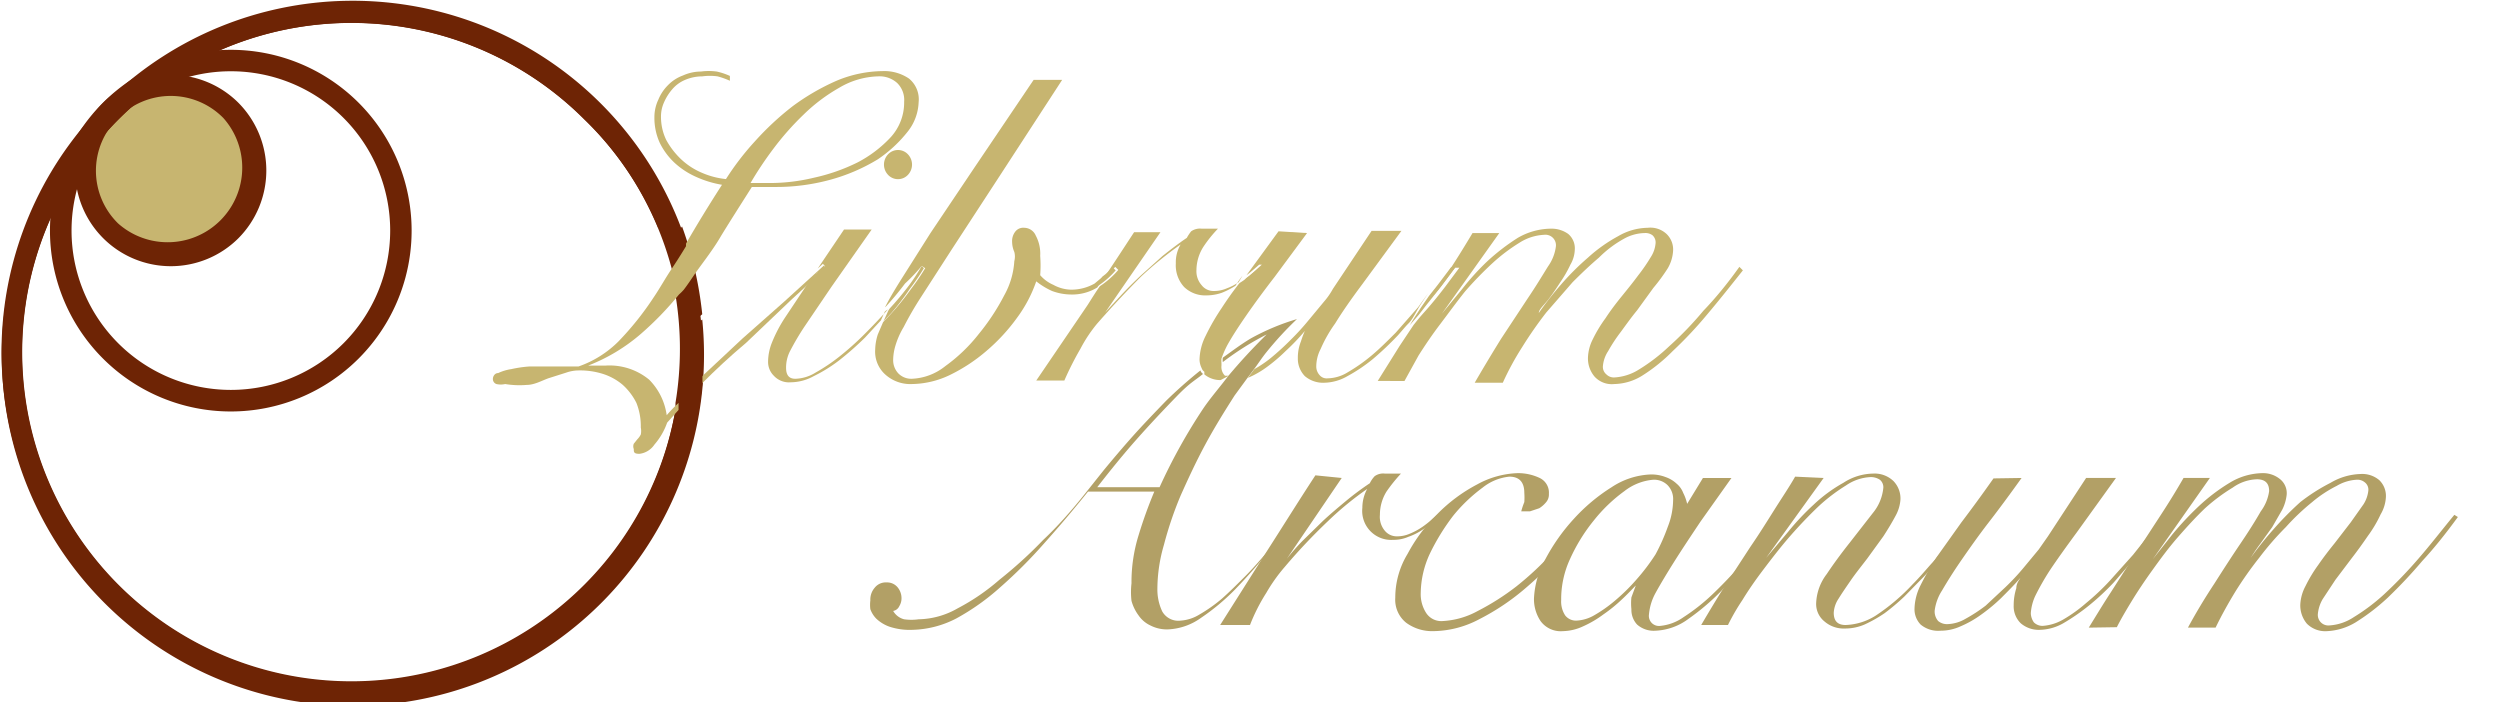 <svg id="Layer_1" data-name="Layer 1" xmlns="http://www.w3.org/2000/svg" viewBox="0 0 56.96 16"><defs><style>.cls-1{fill:#c7b570;}.cls-2{fill:#6e2405;}.cls-3{fill:#b2a066;}.cls-4{fill:none;}</style></defs><title>logo</title><circle class="cls-1" cx="3.89" cy="3.89" r="1.94"/><path class="cls-2" d="M5.43,5.43a2.18,2.18,0,1,1,0-3.09A2.19,2.19,0,0,1,5.43,5.43ZM2.69,2.69a1.68,1.68,0,0,0,0,2.4,1.7,1.7,0,0,0,2.4-2.4A1.68,1.68,0,0,0,2.69,2.69Z"/><path class="cls-2" d="M8.17,8.17a4.12,4.12,0,1,1,0-5.83A4.12,4.12,0,0,1,8.17,8.17ZM2.69,2.69a3.63,3.63,0,1,0,5.14,0A3.63,3.63,0,0,0,2.69,2.69Z"/><path class="cls-2" d="M16,7.16a8.34,8.34,0,0,0-.46-2c-.12.16-.22.33-.35.49a7.32,7.32,0,0,1,.35,1.9.46.46,0,0,1,.07-.07Z"/><path class="cls-2" d="M15.5,7.72a7.5,7.5,0,1,1-2.19-5A7.28,7.28,0,0,1,15,5.2c.1-.15.19-.28.28-.44l0,0a7.94,7.94,0,0,0-1.62-2.37A8,8,0,1,0,16,7.28C15.81,7.42,15.64,7.57,15.5,7.72Z"/><path class="cls-3" d="M30.57,10.89l-1.25,1.84,0,0a5.24,5.24,0,0,1,.35-.4l.46-.45c.17-.16.35-.31.53-.46s.37-.29.55-.41a.64.64,0,0,1,.11-.16.33.33,0,0,1,.23-.06h.37a3.68,3.68,0,0,0-.33.41,1,1,0,0,0-.15.53.49.49,0,0,0,.11.36.35.35,0,0,0,.28.13.72.72,0,0,0,.29-.06,1.51,1.51,0,0,0,.28-.15,2.23,2.23,0,0,0,.24-.19l.21-.17.06,0-.23.21a1.94,1.94,0,0,1-.27.21,1.37,1.37,0,0,1-.32.16.84.84,0,0,1-.35.07.66.66,0,0,1-.7-.73.89.89,0,0,1,.11-.43l0,0a7.2,7.2,0,0,0-.89.73,13.18,13.18,0,0,0-1,1.06,3.82,3.82,0,0,0-.41.58,4.17,4.17,0,0,0-.37.73H27.8l1.07-1.69c.36-.56.72-1.14,1.1-1.72Z"/><path class="cls-3" d="M36.18,11.81a5.32,5.32,0,0,1-.6.79,8.65,8.65,0,0,1-.81.79,5.29,5.29,0,0,1-1.07.72,2.28,2.28,0,0,1-1.05.27,1,1,0,0,1-.61-.19.67.67,0,0,1-.25-.57,1.92,1.92,0,0,1,.28-1,3.73,3.73,0,0,1,.68-.91,3.64,3.64,0,0,1,.9-.67,2.05,2.05,0,0,1,.93-.26,1.15,1.15,0,0,1,.5.11.37.37,0,0,1,.21.36.27.27,0,0,1-.07.2.64.64,0,0,1-.15.13l-.21.07-.2,0a1.72,1.72,0,0,1,.07-.21,1.49,1.49,0,0,0,0-.21c0-.24-.11-.37-.34-.37a1.16,1.16,0,0,0-.61.25,3.65,3.65,0,0,0-.67.64,5,5,0,0,0-.53.86,2.18,2.18,0,0,0-.21.9.79.79,0,0,0,.12.45.41.41,0,0,0,.38.19,1.86,1.86,0,0,0,.8-.23,5.64,5.64,0,0,0,.88-.56,7,7,0,0,0,.85-.8,5.75,5.75,0,0,0,.69-.88Z"/><path class="cls-3" d="M38.8,10.89h.65l-.71,1c-.22.33-.42.63-.59.9s-.32.52-.43.72a1.24,1.24,0,0,0-.15.49.23.23,0,0,0,.26.26,1.1,1.1,0,0,0,.53-.2,4.5,4.5,0,0,0,.7-.56,10.6,10.6,0,0,0,.77-.83c.27-.32.52-.66.76-1l.06,0q-.27.4-.63.87a9.43,9.43,0,0,1-.76.88,5.31,5.31,0,0,1-.79.68,1.35,1.35,0,0,1-.75.27.57.57,0,0,1-.42-.14.49.49,0,0,1-.13-.35,1.26,1.26,0,0,1,0-.27l.1-.27h0c-.09.09-.19.2-.32.32a3.47,3.47,0,0,1-.42.34,2.4,2.4,0,0,1-.46.27,1.14,1.14,0,0,1-.46.11.57.57,0,0,1-.51-.23.9.9,0,0,1-.15-.51,2,2,0,0,1,.26-.9,4.4,4.4,0,0,1,.65-.92,4.11,4.11,0,0,1,.86-.72,1.73,1.73,0,0,1,.89-.29.9.9,0,0,1,.34.06.7.7,0,0,1,.25.15.51.51,0,0,1,.15.21,1.06,1.06,0,0,1,.09.25h0Zm-3.23,2.78a.58.58,0,0,0,.09.35.31.31,0,0,0,.26.12.89.89,0,0,0,.4-.12,3.12,3.12,0,0,0,.47-.33,4.41,4.41,0,0,0,.49-.48,4.67,4.67,0,0,0,.44-.58A4.5,4.5,0,0,0,38,12a1.69,1.69,0,0,0,.12-.6.45.45,0,0,0-.13-.35.44.44,0,0,0-.32-.12,1.24,1.24,0,0,0-.66.26,3.54,3.54,0,0,0-.69.66,4,4,0,0,0-.55.89A2.18,2.18,0,0,0,35.57,13.67Z"/><path class="cls-3" d="M41.55,10.89l-1.31,1.82,0,0,.49-.58a5.86,5.86,0,0,1,.59-.63A3.38,3.38,0,0,1,42,11a1.28,1.28,0,0,1,.68-.21.62.62,0,0,1,.46.17.57.57,0,0,1,.16.42.89.89,0,0,1-.11.37c-.08.15-.17.3-.28.47l-.37.51c-.13.17-.26.33-.37.49s-.2.29-.28.42a.64.64,0,0,0-.11.32c0,.19.09.28.27.28a1.37,1.37,0,0,0,.68-.21,4.63,4.63,0,0,0,.85-.72c.13-.13.26-.28.4-.44a5.71,5.71,0,0,0,.39-.47c.13-.15.24-.3.34-.44l.25-.34.06,0-.5.7a10.41,10.41,0,0,1-.68.81l-.45.46a5,5,0,0,1-.45.38,3.11,3.11,0,0,1-.46.26,1.12,1.12,0,0,1-.44.09.67.67,0,0,1-.47-.16.51.51,0,0,1-.19-.43,1.16,1.16,0,0,1,.24-.65c.16-.24.33-.47.52-.71l.53-.68a1.06,1.06,0,0,0,.24-.58.22.22,0,0,0-.08-.18.37.37,0,0,0-.21-.06,1.07,1.07,0,0,0-.56.19,4.05,4.05,0,0,0-.63.48c-.21.2-.43.43-.64.67s-.41.5-.6.75-.35.48-.49.71a4.89,4.89,0,0,0-.33.57h-.61c.17-.29.35-.59.54-.89l.58-.89c.2-.29.38-.58.55-.85s.34-.52.47-.75Z"/><path class="cls-3" d="M46.06,10.89c-.25.35-.5.69-.74,1s-.45.61-.63.87-.33.5-.44.69a1.09,1.09,0,0,0-.17.46.33.33,0,0,0,.08.24.31.31,0,0,0,.21.07.86.86,0,0,0,.41-.12,3.58,3.58,0,0,0,.46-.3l.45-.42q.23-.22.42-.45l.34-.41.21-.3.87-1.33h.68l-.9,1.25c-.25.34-.45.62-.61.86a5.83,5.83,0,0,0-.33.58,1.12,1.12,0,0,0-.1.39.38.38,0,0,0,.07.21.28.28,0,0,0,.2.08,1.08,1.08,0,0,0,.46-.14,3.3,3.3,0,0,0,.53-.38,5.32,5.32,0,0,0,.55-.52l.52-.58c.16-.2.3-.38.44-.54l.3-.41.1,0-.31.43c-.14.17-.28.36-.45.55l-.52.6a5.52,5.52,0,0,1-.57.53,4.66,4.66,0,0,1-.58.4,1.13,1.13,0,0,1-.53.15.63.63,0,0,1-.44-.15.54.54,0,0,1-.16-.41,1.27,1.27,0,0,1,.06-.39c0-.12.08-.2.09-.23v0c-.14.16-.29.31-.44.46a4,4,0,0,1-.46.38,2.35,2.35,0,0,1-.46.26,1.09,1.09,0,0,1-.46.1.62.62,0,0,1-.45-.14.5.5,0,0,1-.14-.35,1.25,1.25,0,0,1,.13-.53,6.77,6.77,0,0,1,.37-.65l.57-.8c.22-.29.47-.63.73-1Z"/><path class="cls-3" d="M47.59,14.3c.15-.24.31-.51.5-.8l.57-.89.58-.89c.19-.29.36-.57.51-.83h.6l-1.3,1.85,0,0,.45-.57a7,7,0,0,1,.59-.63A4.23,4.23,0,0,1,50.8,11a1.48,1.48,0,0,1,.75-.22.61.61,0,0,1,.39.13.41.41,0,0,1,.16.36,1,1,0,0,1-.1.34l-.23.4-.28.39c-.09.12-.16.23-.21.31v0a7.89,7.89,0,0,1,.51-.64,7.36,7.36,0,0,1,.62-.63A4.22,4.22,0,0,1,53.1,11a1.42,1.42,0,0,1,.68-.2.6.6,0,0,1,.43.14.5.5,0,0,1,.15.39.86.86,0,0,1-.12.39,2.85,2.85,0,0,1-.29.49c-.11.16-.23.33-.37.51l-.37.49-.29.44a.82.82,0,0,0-.11.34.24.24,0,0,0,.26.26,1.13,1.13,0,0,0,.56-.19,4.44,4.44,0,0,0,.69-.52,10.24,10.24,0,0,0,.78-.81c.27-.31.54-.66.82-1l.08.05c-.27.37-.54.71-.81,1a11,11,0,0,1-.79.84,4.76,4.76,0,0,1-.73.56,1.38,1.38,0,0,1-.65.2.59.59,0,0,1-.46-.17.65.65,0,0,1-.15-.44,1,1,0,0,1,.12-.42,3.23,3.23,0,0,1,.29-.48c.11-.16.24-.33.37-.49l.37-.48.29-.41a.72.72,0,0,0,.11-.31.21.21,0,0,0-.08-.19.26.26,0,0,0-.18-.06,1,1,0,0,0-.46.14,2.84,2.84,0,0,0-.56.37,5.25,5.25,0,0,0-.6.57,6.75,6.75,0,0,0-.6.69,8.43,8.43,0,0,0-.55.78c-.17.28-.32.55-.45.82h-.63q.27-.5.6-1c.21-.33.41-.64.6-.92s.34-.52.46-.73a1,1,0,0,0,.19-.46c0-.18-.09-.27-.28-.27a1,1,0,0,0-.55.19,4.11,4.11,0,0,0-.63.47c-.21.2-.41.42-.62.66s-.4.5-.58.75-.34.49-.48.72-.25.42-.33.58Z"/><path class="cls-4" d="M17.61,4.17a4.27,4.27,0,0,0,1-.12,4.29,4.29,0,0,0,1-.35,2.78,2.78,0,0,0,.76-.58,1.17,1.17,0,0,0,.3-.8.54.54,0,0,0-.16-.43A.6.6,0,0,0,20,1.74a1.82,1.82,0,0,0-.88.24,3.91,3.91,0,0,0-.81.61,6.41,6.41,0,0,0-.69.78,8.1,8.1,0,0,0-.52.78h.51Z"/><path class="cls-4" d="M15.39,6.72a7.23,7.23,0,0,1-.86.89,4.11,4.11,0,0,1-1.21.73l0,0,.17,0h.22a1.42,1.42,0,0,1,1,.32,1.42,1.42,0,0,1,.4.81,3.57,3.57,0,0,1,.27-.28A7.52,7.52,0,0,0,15.39,6.72Z"/><path class="cls-4" d="M14.83,10.13a.48.48,0,0,1-.34.21c-.09,0-.13,0-.13-.11a.16.16,0,0,1,0-.12l.08-.1a.44.44,0,0,0,.08-.11.41.41,0,0,0,0-.16,1.43,1.43,0,0,0-.1-.56,1.39,1.39,0,0,0-.31-.41,1.31,1.31,0,0,0-.45-.25,1.73,1.73,0,0,0-.56-.08.87.87,0,0,0-.28.05l-.41.13c-.16.06-.32.1-.49.15a2,2,0,0,1-.48.06.45.45,0,0,1-.2,0,.12.12,0,0,1-.08-.12c0-.05,0-.09.12-.13a1.07,1.07,0,0,1,.3-.09,2.7,2.7,0,0,1,.41-.06l.44,0,.4,0h.27a2.4,2.4,0,0,0,.91-.57,6.78,6.78,0,0,0,.8-1c.13-.19.26-.41.39-.62a7.44,7.44,0,0,0-2-3.46,7.51,7.51,0,1,0,0,10.62,7.44,7.44,0,0,0,2.07-4l-.26.29A1.53,1.53,0,0,1,14.83,10.13Z"/><path class="cls-1" d="M18.65,6.16l-.78.71-.95.84L16,8.57l0,0v.16c.3-.3.63-.61,1-.92l1.05-1,.47-.43h0Z"/><path class="cls-2" d="M15.78,6.21c-.09.13-.18.27-.28.4a1.14,1.14,0,0,1-.11.11,7.52,7.52,0,0,1,0,2.46l0,.16a7.44,7.44,0,0,1-2.07,4,7.51,7.51,0,1,1,0-10.62,7.44,7.44,0,0,1,2,3.46c.12-.18.23-.35.35-.55A8,8,0,1,0,16,8.76V8.6A8,8,0,0,0,15.78,6.21Z"/><path class="cls-1" d="M20.71,1.79a1,1,0,0,0-.6-.17,2.78,2.78,0,0,0-1.05.22,5.15,5.15,0,0,0-1,.58,6.52,6.52,0,0,0-.86.8,6.18,6.18,0,0,0-.66.86A1.83,1.83,0,0,1,16,3.94a1.59,1.59,0,0,1-.48-.31,1.79,1.79,0,0,1-.34-.44,1.21,1.21,0,0,1-.12-.53.78.78,0,0,1,.07-.33,1.17,1.17,0,0,1,.19-.3.78.78,0,0,1,.29-.21A1,1,0,0,1,16,1.74a1.29,1.29,0,0,1,.35,0,1.83,1.83,0,0,1,.28.1l0-.11a1.5,1.5,0,0,0-.3-.1,1.36,1.36,0,0,0-.36,0,1,1,0,0,0-.41.09.91.91,0,0,0-.34.22,1,1,0,0,0-.22.33.93.93,0,0,0-.09.4,1.37,1.37,0,0,0,.12.58,1.57,1.57,0,0,0,.34.46,1.8,1.8,0,0,0,.49.32,2.37,2.37,0,0,0,.59.18c-.29.45-.56.89-.82,1.34l0,.06c-.12.2-.23.37-.35.55s-.26.43-.39.62a6.78,6.78,0,0,1-.8,1,2.4,2.4,0,0,1-.91.57H12.9l-.4,0-.44,0a2.7,2.7,0,0,0-.41.06,1.07,1.07,0,0,0-.3.09c-.08,0-.12.08-.12.13a.12.12,0,0,0,.08.12.45.45,0,0,0,.2,0A2,2,0,0,0,12,8.77c.17,0,.33-.09.49-.15l.41-.13a.87.87,0,0,1,.28-.05,1.73,1.73,0,0,1,.56.08,1.31,1.31,0,0,1,.45.25,1.39,1.39,0,0,1,.31.41,1.43,1.43,0,0,1,.1.56.41.41,0,0,1,0,.16.44.44,0,0,1-.08.11l-.08.1a.16.16,0,0,0,0,.12c0,.07,0,.11.13.11a.48.48,0,0,0,.34-.21,1.53,1.53,0,0,0,.29-.5l.26-.29,0-.16a3.57,3.57,0,0,0-.27.28,1.42,1.42,0,0,0-.4-.81,1.42,1.42,0,0,0-1-.32h-.22l-.17,0,0,0a4.11,4.11,0,0,0,1.21-.73,7.23,7.23,0,0,0,.86-.89,1.14,1.14,0,0,0,.11-.11c.1-.13.19-.27.28-.4s.37-.49.53-.76.5-.8.74-1.18h.54A4.66,4.66,0,0,0,18.9,4.1,4.21,4.21,0,0,0,20,3.63,3,3,0,0,0,20.68,3a1.14,1.14,0,0,0,.25-.67A.61.61,0,0,0,20.71,1.79ZM20.3,3.12a2.78,2.78,0,0,1-.76.58,4.29,4.29,0,0,1-1,.35,4.27,4.27,0,0,1-1,.12H17.1a8.1,8.1,0,0,1,.52-.78,6.41,6.41,0,0,1,.69-.78A3.91,3.91,0,0,1,19.12,2,1.82,1.82,0,0,1,20,1.74a.6.6,0,0,1,.44.15.54.54,0,0,1,.16.43A1.17,1.17,0,0,1,20.3,3.12Z"/><path class="cls-1" d="M20.23,7.05c-.16.18-.34.37-.52.55a6.62,6.62,0,0,1-.58.52,4.08,4.08,0,0,1-.55.37.92.92,0,0,1-.46.14c-.14,0-.21-.08-.21-.25A.82.82,0,0,1,18,8a6,6,0,0,1,.33-.56l.61-.9.92-1.31h-.63l-.6.89.12-.11.05.06-.37.35-.54.81a3.2,3.2,0,0,0-.3.57,1.19,1.19,0,0,0-.09.44.44.44,0,0,0,.13.32.47.47,0,0,0,.39.15,1.1,1.1,0,0,0,.52-.14,3.4,3.4,0,0,0,.58-.36,6.87,6.87,0,0,0,.59-.52l.36-.39.09-.2A.41.41,0,0,1,20.23,7.05Z"/><path class="cls-1" d="M20.23,3.52a.34.34,0,0,0,0,.46.31.31,0,0,0,.46,0,.34.34,0,0,0,0-.46.31.31,0,0,0-.46,0Z"/><path class="cls-1" d="M18.77,6.05l-.12.11-.2.29h0l.37-.35Z"/><path class="cls-1" d="M24.94,6.46a1.08,1.08,0,0,1-.53.14A.87.87,0,0,1,24,6.49a.83.83,0,0,1-.3-.22,3,3,0,0,0,0-.44.87.87,0,0,0-.1-.46.29.29,0,0,0-.26-.18.23.23,0,0,0-.21.09.35.35,0,0,0-.07.23.59.59,0,0,0,.05.23.41.41,0,0,1,0,.21,1.82,1.82,0,0,1-.23.78,5,5,0,0,1-.58.88,3.74,3.74,0,0,1-.76.73,1.3,1.3,0,0,1-.77.29.41.41,0,0,1-.3-.12.44.44,0,0,1-.12-.32,1.18,1.18,0,0,1,.05-.31,1.83,1.83,0,0,1,.19-.43,7.54,7.54,0,0,1,.4-.69l.69-1.07,1.05-1.61,1.47-2.26-.65,0-1.35,2-1,1.49-.67,1.06c-.15.24-.27.44-.36.62V7a6.77,6.77,0,0,0,.45-.54A4.21,4.21,0,0,0,21,6.06l.08.05a5,5,0,0,1-.32.47,5.75,5.75,0,0,1-.46.57l-.18.19L20,7.62a1.22,1.22,0,0,0-.06.35.7.7,0,0,0,.25.58.85.85,0,0,0,.59.2,2.05,2.05,0,0,0,.87-.21A3.86,3.86,0,0,0,22.47,8a4.3,4.3,0,0,0,.71-.77,3.09,3.09,0,0,0,.43-.82,1.65,1.65,0,0,0,.36.22,1.26,1.26,0,0,0,.43.08A1.09,1.09,0,0,0,25,6.55c.05-.08.1-.17.16-.25S25,6.41,24.94,6.46Z"/><path class="cls-1" d="M20.73,6.58a5,5,0,0,0,.32-.47L21,6.06a4.21,4.21,0,0,1-.28.43,6.77,6.77,0,0,1-.45.54v0a.41.41,0,0,0-.05.09l-.09.2.18-.19A5.75,5.75,0,0,0,20.73,6.58Z"/><path class="cls-1" d="M28.22,6.43a1.15,1.15,0,0,1-.27.14.72.72,0,0,1-.29.06.34.34,0,0,1-.28-.13.48.48,0,0,1-.12-.35,1,1,0,0,1,.16-.53,2.94,2.94,0,0,1,.33-.41l-.18,0h-.19a.35.35,0,0,0-.24.06,1,1,0,0,0-.1.15c-.18.12-.36.26-.55.41L26,6.27c-.17.16-.32.31-.46.46s-.26.28-.36.39l0,0,1.26-1.83h-.6c-.23.35-.45.69-.66,1a1.55,1.55,0,0,0,.23-.21l.07.07a1.94,1.94,0,0,1-.42.37l0,0c-.1.14-.19.29-.28.43L23.61,8.67h.64a7.14,7.14,0,0,1,.37-.73A3.24,3.24,0,0,1,25,7.37c.36-.41.7-.77,1-1.07a8.27,8.27,0,0,1,.9-.73l0,0a.79.79,0,0,0-.11.43.73.73,0,0,0,.19.54.69.69,0,0,0,.51.19,1.07,1.07,0,0,0,.35-.06,1.82,1.82,0,0,0,.31-.16,2.44,2.44,0,0,1,.16-.23Z"/><path class="cls-1" d="M25.42,6.16l-.07-.07a1.55,1.55,0,0,1-.23.21c-.06.08-.11.17-.16.25l0,0A1.94,1.94,0,0,0,25.42,6.16Z"/><path class="cls-4" d="M28.82,7.6a6.47,6.47,0,0,0-1,.63s0,0,0,.06a.28.28,0,0,0,.08.23s.06,0,.09,0a12.74,12.74,0,0,1,.87-.94Z"/><path class="cls-4" d="M27.43,8.55c-.21.17-.41.33-.61.52s-.63.63-.93,1-.59.7-.87,1.06h1.33a12.75,12.75,0,0,1,1-1.8c.13-.19.28-.37.43-.56a.57.57,0,0,1-.37-.13Z"/><path class="cls-1" d="M32.31,7l-.51.58c-.19.19-.37.37-.55.52a3.86,3.86,0,0,1-.54.38.9.9,0,0,1-.46.14.21.21,0,0,1-.19-.08.29.29,0,0,1-.07-.2.87.87,0,0,1,.1-.39,3.09,3.09,0,0,1,.33-.58q.22-.36.6-.87l.91-1.24h-.68l-.88,1.32a1.68,1.68,0,0,1-.21.3l-.34.41a5.57,5.57,0,0,1-.41.45,6,6,0,0,1-.46.42,2.68,2.68,0,0,1-.37.25l-.15.2a2.12,2.12,0,0,0,.41-.23A3.79,3.79,0,0,0,29.29,8a4.78,4.78,0,0,0,.44-.46l0,0a2.21,2.21,0,0,0-.09.24,1,1,0,0,0-.07.38.57.57,0,0,0,.16.41.64.64,0,0,0,.45.15,1.09,1.09,0,0,0,.52-.15,3.68,3.68,0,0,0,.58-.39,7.08,7.08,0,0,0,.57-.54c.09-.1.16-.19.25-.28s.17-.27.26-.41l.18-.27Z"/><path class="cls-3" d="M29.59,11.68l-.29.39-.43.51c-.16.18-.32.37-.5.55s-.35.35-.53.51a3.46,3.46,0,0,1-.51.36.93.93,0,0,1-.43.14.42.42,0,0,1-.42-.21,1.17,1.17,0,0,1-.11-.52,3.6,3.6,0,0,1,.15-1,8.23,8.23,0,0,1,.38-1.12c.17-.38.35-.77.56-1.16s.44-.76.67-1.12l.3-.41.15-.2c.09-.12.18-.26.27-.37a7.76,7.76,0,0,1,.7-.76l0,0a5.22,5.22,0,0,0-1.05.44c-.22.13-.43.29-.64.44a.44.44,0,0,0,0,.1,6.47,6.47,0,0,1,1-.63l0,0a12.74,12.74,0,0,0-.87.94l-.14.18c-.15.19-.3.37-.43.56a12.75,12.75,0,0,0-1,1.8H25c.28-.36.57-.72.87-1.06s.61-.67.93-1,.4-.35.61-.52a.16.16,0,0,1-.06-.08,10.38,10.38,0,0,0-.78.69c-.28.29-.54.56-.78.83s-.45.52-.64.75l-.47.59c-.29.36-.59.7-.91,1a10,10,0,0,1-1,.91,4.87,4.87,0,0,1-.95.65,1.85,1.85,0,0,1-.89.25,1.19,1.19,0,0,1-.33,0,.4.4,0,0,1-.25-.19.19.19,0,0,0,.14-.11.34.34,0,0,0,.05-.17.39.39,0,0,0-.09-.26.31.31,0,0,0-.25-.11.32.32,0,0,0-.27.12.41.41,0,0,0-.1.29.81.81,0,0,0,0,.2.59.59,0,0,0,.14.22.85.85,0,0,0,.3.18,1.48,1.48,0,0,0,.52.07,2.28,2.28,0,0,0,1-.26,5.29,5.29,0,0,0,1-.71,10.85,10.85,0,0,0,1-1c.34-.38.67-.77,1-1.18H26.3a10.35,10.35,0,0,0-.36,1,3.6,3.6,0,0,0-.16,1.09,1.75,1.75,0,0,0,0,.4,1,1,0,0,0,.16.33.67.67,0,0,0,.27.23.82.82,0,0,0,.4.09,1.39,1.39,0,0,0,.75-.26,5,5,0,0,0,.78-.65c.25-.26.51-.55.76-.86l.71-.91Z"/><path class="cls-1" d="M29.13,5.27l-.73,1h0l.08-.06.21-.18.06,0c-.07.06-.14.14-.23.21a1.86,1.86,0,0,1-.28.21h0c-.15.19-.29.39-.4.56a5.09,5.09,0,0,0-.37.64,1.27,1.27,0,0,0-.14.54.46.46,0,0,0,.05.2.16.16,0,0,0,.06.08l0,.06a.57.57,0,0,0,.37.13L28,8.56s-.07,0-.09,0a.28.28,0,0,1-.08-.23s0,0,0-.06a.44.44,0,0,1,0-.1,2.27,2.27,0,0,1,.13-.3c.11-.2.26-.43.44-.69s.4-.56.64-.87l.74-1Z"/><path class="cls-1" d="M28.51,6.31c.09-.07.16-.15.23-.21l-.06,0-.21.18-.08.06a2.44,2.44,0,0,0-.16.23h0A1.86,1.86,0,0,0,28.51,6.31Z"/><path class="cls-1" d="M39.63,6.08c-.27.38-.55.72-.82,1a7.65,7.65,0,0,1-.78.81,4.12,4.12,0,0,1-.69.53,1.17,1.17,0,0,1-.56.18.24.24,0,0,1-.18-.07.22.22,0,0,1-.08-.18A.73.73,0,0,1,36.64,8a3.65,3.65,0,0,1,.29-.44c.11-.15.23-.32.37-.49l.37-.51A4.2,4.2,0,0,0,38,6.11a.89.89,0,0,0,.12-.4.49.49,0,0,0-.15-.38.54.54,0,0,0-.43-.14,1.37,1.37,0,0,0-.67.19,3.49,3.49,0,0,0-.69.49,6,6,0,0,0-.62.62,7.61,7.61,0,0,0-.5.64l0,0c0-.08.12-.18.22-.31s.18-.25.27-.39a2.73,2.73,0,0,0,.23-.4.72.72,0,0,0,.1-.34.43.43,0,0,0-.15-.36.65.65,0,0,0-.39-.12,1.53,1.53,0,0,0-.76.21,4.88,4.88,0,0,0-.69.53,5.78,5.78,0,0,0-.58.64l-.46.56,0,0,1.31-1.84h-.61c-.15.25-.32.53-.51.82l-.39.62.19-.24.31-.41.1,0-.32.43c-.13.17-.28.36-.45.55s-.18.21-.27.32l-.32.48-.5.8H32l.32-.58c.14-.22.3-.46.49-.71s.37-.5.57-.75A8.23,8.23,0,0,1,34,6a4.06,4.06,0,0,1,.62-.47,1.14,1.14,0,0,1,.56-.18.24.24,0,0,1,.27.26,1,1,0,0,1-.18.46c-.13.21-.28.46-.47.74l-.6.91q-.31.5-.6,1h.64a6.45,6.45,0,0,1,.44-.81,9.21,9.21,0,0,1,.55-.79l.6-.69c.21-.21.41-.4.6-.56A2.52,2.52,0,0,1,37,5.44a1,1,0,0,1,.47-.13.27.27,0,0,1,.18.05.22.22,0,0,1,.07.19.68.68,0,0,1-.11.31,4,4,0,0,1-.29.42c-.11.15-.24.31-.37.47s-.26.33-.37.5a3.07,3.07,0,0,0-.29.48,1,1,0,0,0-.11.42.64.64,0,0,0,.15.43.53.53,0,0,0,.45.17,1.25,1.25,0,0,0,.65-.2A3.85,3.85,0,0,0,38.11,8a9.32,9.32,0,0,0,.79-.84c.27-.32.54-.66.81-1Z"/><path class="cls-1" d="M32.84,6.52l.32-.43-.1,0-.31.41-.19.24L32.38,7c-.09.14-.18.27-.26.41.09-.11.19-.21.27-.32S32.71,6.69,32.84,6.52Z"/></svg>